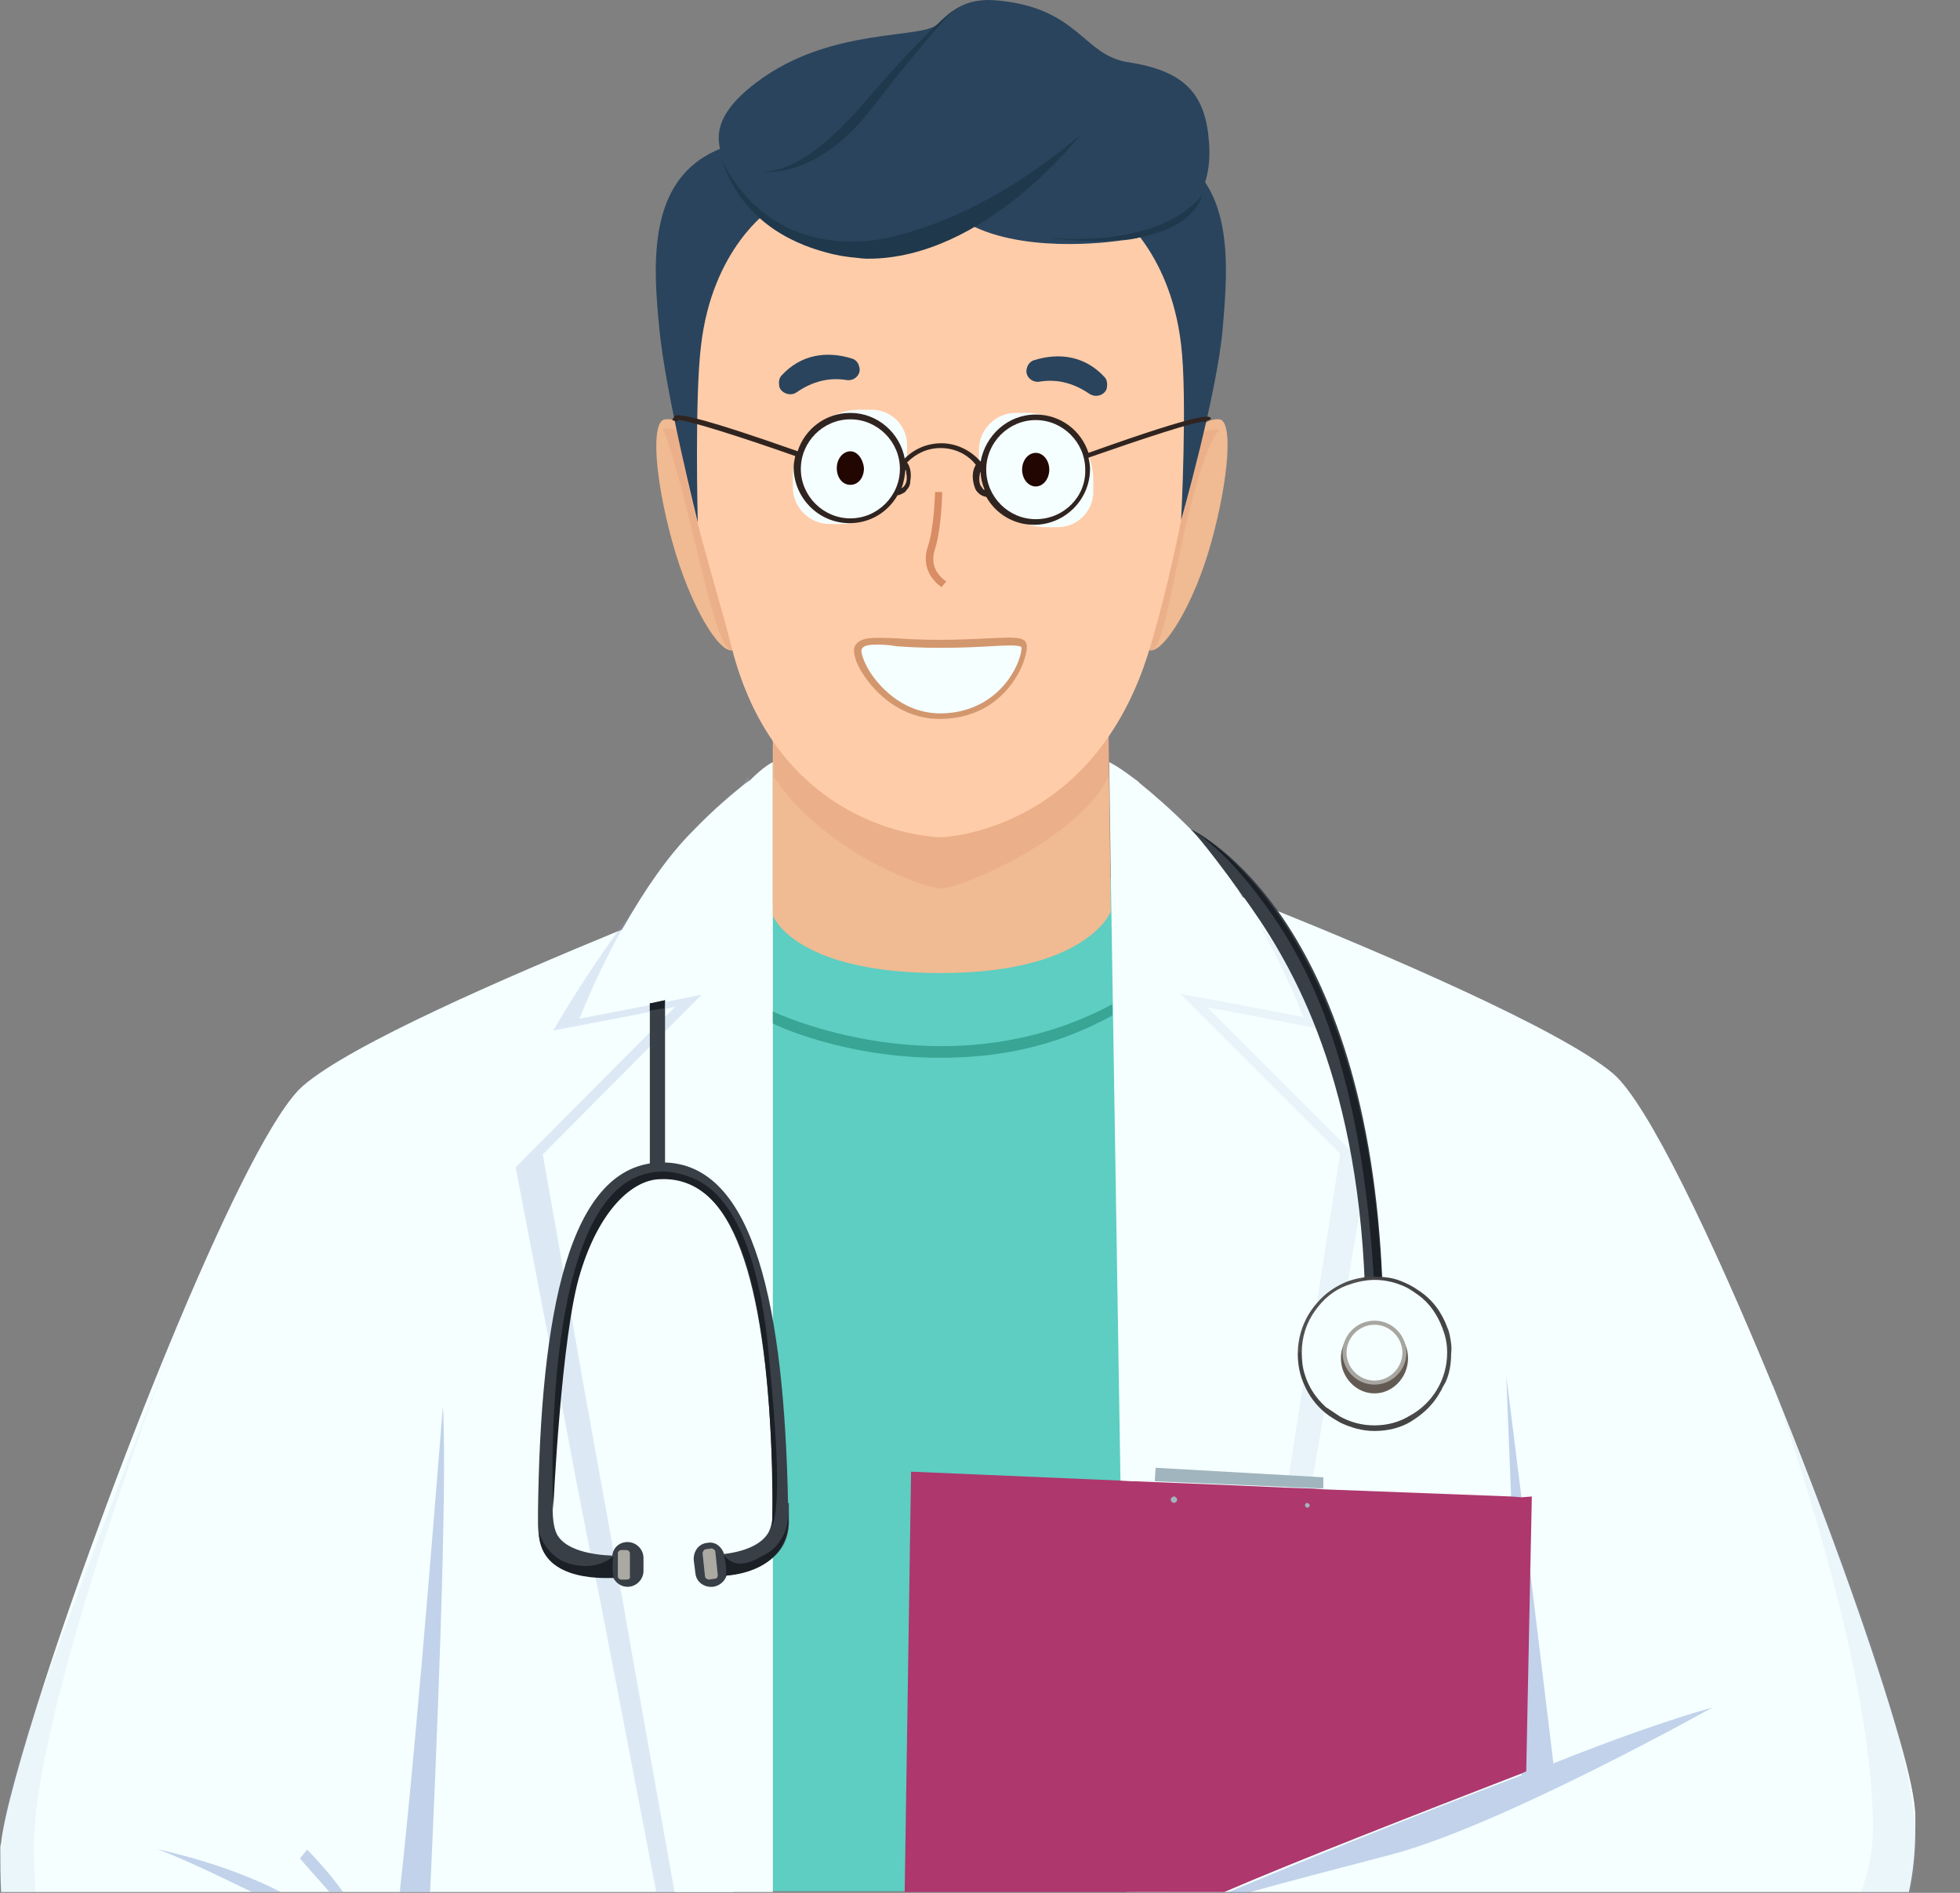 <svg width="29" height="28" viewBox="0 0 29 28" fill="none" xmlns="http://www.w3.org/2000/svg">
<rect x="0" y="0" width="29" height="28" fill="#808080" stroke="none"/>
<path d="M18.244 21.77C18.244 21.829 18.244 21.901 18.232 21.96C18.138 24.418 17.961 26.7 17.878 27.764C17.878 27.787 17.878 27.811 17.866 27.834C17.866 27.882 17.854 27.929 17.854 27.976H8.906C8.941 27.693 9.048 26.712 9.213 25.388C9.249 25.08 9.296 24.749 9.331 24.407C9.355 24.17 9.391 23.922 9.426 23.662C9.438 23.567 9.45 23.461 9.461 23.366C9.473 23.284 9.485 23.201 9.497 23.106C9.497 23.071 9.509 23.047 9.509 23.023C9.733 21.309 10.005 19.406 10.277 17.728C10.289 17.68 10.289 17.621 10.301 17.574C10.301 17.55 10.312 17.527 10.312 17.503C10.312 17.491 10.312 17.48 10.324 17.468C10.336 17.42 10.336 17.373 10.348 17.326C10.514 16.368 10.679 15.505 10.845 14.82C10.927 14.442 11.022 14.122 11.104 13.862C11.175 13.638 11.258 13.46 11.329 13.342C11.341 13.331 11.376 13.331 11.447 13.354C11.956 13.484 14.06 14.252 16.436 12.988C16.507 12.94 16.589 12.905 16.672 12.858C16.719 12.834 16.767 12.81 16.802 12.787C17.062 12.68 17.287 12.763 17.476 12.999C17.736 13.331 17.925 13.969 18.055 14.796C18.067 14.844 18.067 14.879 18.079 14.926C18.091 14.985 18.091 15.056 18.102 15.115C18.114 15.186 18.126 15.269 18.126 15.34C18.327 17.101 18.327 19.501 18.244 21.77Z" fill="#5DCEC1"/>
<path d="M28.339 26.865C28.339 26.924 28.339 26.983 28.339 27.043C28.339 27.409 28.304 27.716 28.244 27.988H16.814C16.802 27.291 16.802 26.581 16.802 25.86C16.79 24.513 16.778 23.165 16.755 21.901C16.707 17.763 16.66 14.454 16.66 14.454L16.79 14.217L17.464 13.011L17.511 12.929C17.511 12.929 17.819 13.047 18.303 13.236C18.327 13.248 18.362 13.26 18.386 13.271C18.398 13.283 18.421 13.283 18.433 13.295C18.54 13.342 18.658 13.378 18.776 13.425C20.395 14.075 23.091 15.222 23.871 15.884C24.379 16.321 25.325 18.307 26.223 20.482C26.223 20.494 26.235 20.494 26.235 20.506C26.282 20.624 26.329 20.742 26.377 20.86C27.098 22.645 27.76 24.513 28.103 25.719C28.256 26.25 28.339 26.652 28.339 26.865Z" fill="#F5FFFF"/>
<path d="M10.845 13.094V27.988H0.017C0.005 27.775 0.005 27.563 0.005 27.35C0.005 27.326 0.005 27.291 0.017 27.267V27.255C0.064 26.841 0.312 25.955 0.667 24.856C1.695 21.7 3.657 16.77 4.485 16.061C5.194 15.446 7.499 14.453 9.13 13.78C9.142 13.78 9.154 13.768 9.166 13.768C10.123 13.366 10.845 13.094 10.845 13.094Z" fill="#F5FFFF"/>
<path d="M21.873 25.435L20.703 26.132C20.679 26.144 20.644 26.144 20.62 26.132L19.391 25.435C19.367 25.423 19.343 25.388 19.343 25.364V22.763C19.343 22.716 19.379 22.681 19.426 22.681H21.826C21.873 22.681 21.909 22.716 21.909 22.763V25.352C21.909 25.388 21.897 25.411 21.873 25.435Z" fill="#F5FFFF"/>
<path d="M21.873 25.435L20.703 26.132C20.679 26.144 20.644 26.144 20.62 26.132L19.391 25.435C19.367 25.423 19.343 25.388 19.343 25.364V23.295C19.343 23.248 19.379 23.213 19.426 23.213H21.826C21.873 23.213 21.909 23.248 21.909 23.295V25.364C21.909 25.388 21.897 25.411 21.873 25.435Z" fill="#F5FFFF"/>
<g opacity="0.5">
<g opacity="0.5">
<path opacity="0.5" d="M20.23 17.267L19.946 18.945L19.934 18.981L19.923 19.016L19.615 20.813L19.604 20.849L19.592 20.884L19.426 21.841L19.403 22.007L19.355 22.255L19.343 22.302L18.433 27.681L18.126 27.728L17.854 27.775L17.18 27.882L17.216 28H16.778V11.475C16.778 11.475 16.802 11.51 16.849 11.581C16.968 11.746 17.239 12.113 17.807 12.692C17.972 12.858 18.138 13.047 18.291 13.236C18.386 13.342 18.481 13.461 18.563 13.579C19.202 14.418 19.674 15.245 19.674 15.245L18.067 14.938L17.866 14.903L18.09 15.127L20.23 17.267Z" fill="#8FA7D7"/>
</g>
</g>
<g opacity="0.5">
<path opacity="0.5" d="M11.306 27.988H9.71L9.213 25.399L8.859 23.567L8.811 23.343V23.331L8.788 23.201L8.776 23.165L8.74 23L8.516 21.853L8.338 20.908L8.291 20.671L8.268 20.565L8.22 20.34L8.126 19.856L7.629 17.267L9.828 15.056L9.993 14.891L9.84 14.926L8.185 15.245C8.185 15.245 8.575 14.56 9.13 13.791C9.166 13.744 9.19 13.709 9.225 13.662C9.473 13.331 9.757 12.988 10.053 12.692C10.62 12.113 10.904 11.746 11.01 11.581C11.057 11.51 11.081 11.475 11.081 11.475V11.522L11.116 13.886L11.175 18.26V18.496V18.744V18.933L11.187 19.359V19.418L11.235 22.858V23.071V23.201V23.213V23.284V23.603L11.306 27.988Z" fill="#8FA7D7"/>
</g>
<path d="M19.828 17.066L19.485 19.265L19.474 19.324L19.462 19.395L19.308 20.34L19.296 20.399L19.284 20.458L19.072 21.818L19.048 21.983L18.15 27.716L18.138 27.775L17.866 27.834L17.275 27.976V27.988H16.672L16.578 21.889L16.436 12.999L16.412 11.274C16.412 11.274 16.542 11.333 16.802 11.534C16.826 11.546 16.849 11.569 16.873 11.593C17.062 11.746 17.31 11.959 17.618 12.267C17.842 12.491 18.055 12.763 18.232 13.035C18.244 13.059 18.268 13.082 18.28 13.106C18.315 13.153 18.351 13.212 18.386 13.271C18.457 13.378 18.516 13.472 18.575 13.579C19.024 14.347 19.284 15.044 19.284 15.044L18.043 14.808L17.464 14.702L18.114 15.352L19.828 17.066Z" fill="#F5FFFF"/>
<path d="M11.435 11.274V27.988H9.981L9.343 24.418L9.201 23.603L9.166 23.437L9.142 23.284L9.083 22.976L8.622 20.423L8.492 19.678L8.457 19.465L8.445 19.418L8.409 19.217L8.35 18.874L8.031 17.078L9.851 15.245L10.076 15.021L10.383 14.713L10.088 14.773L9.863 14.82L8.575 15.068C8.575 15.068 8.799 14.477 9.178 13.791C9.201 13.756 9.225 13.709 9.249 13.673C9.52 13.2 9.863 12.68 10.253 12.29C10.572 11.959 10.833 11.746 11.022 11.593C11.045 11.581 11.069 11.557 11.093 11.546C11.317 11.321 11.435 11.274 11.435 11.274Z" fill="#F5FFFF"/>
<path d="M13.906 15.647C12.476 15.647 11.447 15.151 11.435 15.139V14.962C11.459 14.974 13.989 16.179 16.459 14.855V15.021C15.561 15.517 14.698 15.647 13.906 15.647Z" fill="#38A595"/>
<path opacity="0.5" d="M4.154 27.988H3.728C3.126 27.693 2.511 27.409 2.31 27.35C2.393 27.373 3.303 27.551 4.154 27.988Z" fill="#8FA7D7"/>
<path opacity="0.5" d="M5.076 27.988H4.875L4.438 27.492L4.544 27.362C4.579 27.397 4.839 27.657 5.076 27.988Z" fill="#8FA7D7"/>
<path opacity="0.5" d="M6.553 20.801C6.624 22.019 6.459 25.92 6.364 27.988H5.915C6.187 25.565 6.542 20.908 6.553 20.801Z" fill="#8FA7D7"/>
<path opacity="0.5" d="M25.337 25.258C25.337 25.258 22.275 26.972 20.632 27.421C19.781 27.645 19.001 27.846 18.457 28H18.15C19.001 27.645 20.809 26.901 22.511 26.262V26.25L22.358 22.137L22.287 20.352L22.511 22.149L22.642 23.26L22.984 26.085C23.871 25.73 24.71 25.435 25.337 25.258Z" fill="#8FA7D7"/>
<path opacity="0.1" d="M28.268 27.988H27.535C27.642 27.704 27.713 27.385 27.713 27.043C27.701 24.596 26.365 20.884 26.235 20.517C26.282 20.636 26.33 20.754 26.377 20.872C27.086 22.61 27.748 24.3 28.103 25.73C28.221 26.203 28.304 26.641 28.339 27.054C28.339 27.054 28.339 27.054 28.339 27.066C28.375 27.421 28.339 27.74 28.268 27.988Z" fill="#8FA7D7"/>
<path opacity="0.1" d="M0.501 27.35C0.501 27.563 0.513 27.775 0.525 27.988H0.005C-0.007 27.764 0.005 27.563 0.017 27.35C0.017 27.326 0.017 27.291 0.029 27.267V27.255C0.064 26.771 0.147 26.345 0.679 24.856C1.057 23.804 1.66 22.208 2.629 19.678C2.014 21.309 0.49 25.577 0.501 27.35Z" fill="#8FA7D7"/>
<path d="M22.665 22.137L22.642 23.236L22.582 26.203C22.559 26.215 22.523 26.227 22.5 26.239C20.975 26.83 19.154 27.539 18.114 27.988H13.386L13.48 21.77L16.554 21.901L16.743 21.912H16.79L17.086 21.924L18.232 21.971L19.048 22.007L19.391 22.019H19.414L19.58 22.031L22.358 22.137L22.512 22.149L22.665 22.137Z" fill="#AE376D"/>
<path d="M19.58 22.019V21.853L17.098 21.712L17.086 21.912L19.58 22.019Z" fill="#A1B5BF"/>
<path d="M17.417 22.184C17.417 22.208 17.393 22.232 17.369 22.232C17.346 22.232 17.322 22.208 17.322 22.184C17.322 22.16 17.346 22.137 17.369 22.137C17.393 22.137 17.417 22.16 17.417 22.184Z" fill="#A1B5BF"/>
<path d="M19.379 22.267C19.379 22.279 19.367 22.302 19.344 22.302C19.332 22.302 19.308 22.291 19.308 22.267C19.308 22.255 19.32 22.232 19.344 22.232C19.367 22.243 19.379 22.255 19.379 22.267Z" fill="#A1B5BF"/>
<path d="M17.925 8.011C17.665 8.957 17.204 9.678 17.003 9.619C17.003 9.619 17.145 9.016 17.334 8.058C17.547 6.947 17.582 6.167 18.043 6.203C18.244 6.226 18.185 7.065 17.925 8.011Z" fill="#F0BA92"/>
<g opacity="0.6">
<g opacity="0.6">
<path opacity="0.6" d="M17.582 7.621C17.346 8.567 17.204 9.678 17.015 9.619C17.015 9.619 17.216 8.768 17.405 7.81C17.618 6.699 17.606 6.309 18.055 6.356C18.043 6.344 17.866 6.463 17.582 7.621Z" fill="#D88D64"/>
</g>
</g>
<path d="M9.946 8.011C10.206 8.957 10.644 9.678 10.845 9.619C10.845 9.619 10.632 8.839 10.502 8.023C10.324 6.9 10.289 6.155 9.84 6.203C9.627 6.226 9.686 7.066 9.946 8.011Z" fill="#F0BA92"/>
<g opacity="0.6">
<g opacity="0.6">
<path opacity="0.6" d="M10.159 7.515C10.395 8.46 10.643 9.678 10.845 9.619C10.845 9.619 10.632 8.638 10.443 7.68C10.23 6.569 10.265 6.309 9.804 6.344C9.804 6.356 9.863 6.368 10.159 7.515Z" fill="#D88D64"/>
</g>
</g>
<path d="M16.436 13.484C16.436 13.484 16.093 14.394 13.918 14.394C11.743 14.394 11.435 13.543 11.435 13.543V10.777H16.4L16.436 13.484Z" fill="#F0BA92"/>
<g opacity="0.6">
<g opacity="0.6">
<path opacity="0.6" d="M16.412 11.475C15.963 12.409 14.213 13.141 13.93 13.141C13.646 13.141 12.157 12.574 11.447 11.486V10.044H16.412V11.475Z" fill="#D88D64"/>
</g>
</g>
<path d="M17.003 9.619C16.176 12.338 13.918 12.385 13.918 12.385C13.918 12.385 11.53 12.373 10.821 9.56C10.348 7.692 9.213 4.843 10.573 2.727C11.341 1.533 16.92 1.049 17.582 2.727C18.244 4.394 17.488 8.023 17.003 9.619Z" fill="#FFCCA9"/>
<path d="M15.135 9.512C15.23 9.583 14.946 10.576 13.918 10.588C13.055 10.6 12.617 9.701 12.7 9.571C12.795 9.406 13.138 9.512 13.894 9.512C14.627 9.512 15.041 9.43 15.135 9.512Z" fill="#F5FFFF"/>
<path d="M13.906 10.635C13.351 10.635 12.949 10.269 12.748 9.938C12.665 9.808 12.606 9.631 12.653 9.548C12.736 9.418 12.913 9.43 13.256 9.442C13.421 9.453 13.634 9.465 13.882 9.465C14.19 9.465 14.426 9.453 14.627 9.442C14.934 9.43 15.088 9.418 15.159 9.477C15.23 9.536 15.171 9.713 15.147 9.784C15.1 9.926 14.804 10.624 13.918 10.635C13.918 10.635 13.918 10.635 13.906 10.635ZM12.972 9.536C12.854 9.536 12.771 9.548 12.748 9.607C12.736 9.631 12.759 9.761 12.878 9.95C12.972 10.092 13.315 10.553 13.918 10.553H13.93C14.521 10.541 14.828 10.198 14.958 9.997C15.088 9.796 15.124 9.607 15.112 9.572C15.065 9.536 14.875 9.548 14.651 9.56C14.45 9.572 14.213 9.583 13.906 9.583C13.646 9.583 13.433 9.572 13.268 9.56C13.138 9.536 13.043 9.536 12.972 9.536Z" fill="#D3976E"/>
<path d="M13.93 8.685C13.812 8.602 13.622 8.401 13.729 8.082C13.823 7.81 13.835 7.278 13.835 7.278H13.941C13.941 7.302 13.93 7.822 13.835 8.118C13.752 8.366 13.882 8.519 14.001 8.602L13.93 8.685Z" fill="#D88D64"/>
<path d="M11.66 22.232C11.601 19.371 11.175 17.196 9.804 17.196C8.409 17.196 7.996 19.442 7.96 22.373V22.527C7.96 23.094 8.268 23.236 8.646 23.295C8.788 23.319 8.93 23.331 9.071 23.331C9.107 23.414 9.19 23.473 9.284 23.473C9.414 23.473 9.521 23.366 9.521 23.236V23.047C9.521 22.917 9.414 22.811 9.284 22.811C9.166 22.811 9.071 22.893 9.06 23.012C8.752 23 8.374 22.929 8.244 22.704C8.126 22.48 8.197 22.007 8.209 21.688C8.291 19.253 8.681 17.421 9.816 17.421C10.939 17.421 11.341 19.241 11.424 21.676C11.436 21.983 11.483 22.432 11.377 22.657C11.27 22.858 10.998 22.953 10.714 22.988C10.679 22.882 10.585 22.799 10.466 22.823C10.336 22.834 10.254 22.953 10.265 23.083L10.289 23.272C10.301 23.402 10.419 23.485 10.549 23.473C10.644 23.461 10.726 23.39 10.75 23.307C11.187 23.248 11.696 23.047 11.672 22.468V22.232C11.66 22.243 11.66 22.243 11.66 22.232Z" fill="#383F47"/>
<path d="M9.84 17.314H9.615V14.844L9.84 14.796V17.314Z" fill="#383F47"/>
<path d="M20.195 19.028C20.076 15.813 19.048 14.158 18.386 13.248C17.76 12.385 17.618 12.267 17.618 12.267C17.724 12.314 20.254 13.555 20.455 19.016L20.195 19.028Z" fill="#383F47"/>
<path d="M20.337 19.087C20.159 15.742 19.367 14.276 18.705 13.366C18.079 12.503 17.618 12.267 17.618 12.267C17.724 12.314 20.254 13.65 20.455 19.123L20.337 19.087Z" fill="#1A2026"/>
<path d="M21.446 20.008C21.446 20.623 20.949 21.119 20.335 21.119C19.72 21.119 19.224 20.623 19.224 20.008C19.224 19.394 19.72 18.897 20.335 18.897C20.949 18.909 21.446 19.394 21.446 20.008Z" fill="#F5FFFF"/>
<path d="M20.715 18.969C20.703 18.969 20.691 18.957 20.679 18.957C20.667 18.957 20.655 18.945 20.632 18.945C20.62 18.945 20.62 18.945 20.608 18.933C20.596 18.933 20.585 18.922 20.573 18.922C20.561 18.922 20.549 18.922 20.537 18.91H20.526H20.514C20.502 18.91 20.478 18.91 20.466 18.898H20.455H20.443H20.431C20.395 18.898 20.372 18.898 20.336 18.898C20.301 18.898 20.265 18.898 20.218 18.91C20.195 18.91 20.171 18.91 20.147 18.922H20.135H20.124H20.112H20.1C20.064 18.933 20.041 18.933 20.005 18.945C19.982 18.957 19.946 18.969 19.923 18.969L19.911 19.004C20.041 18.957 20.183 18.922 20.325 18.922C20.455 18.922 20.585 18.945 20.703 18.993C20.715 18.993 20.715 18.981 20.715 18.969ZM20.715 18.969C20.703 18.969 20.691 18.957 20.679 18.957C20.667 18.957 20.655 18.945 20.632 18.945C20.62 18.945 20.62 18.945 20.608 18.933C20.596 18.933 20.585 18.922 20.573 18.922C20.561 18.922 20.549 18.922 20.537 18.91H20.526H20.514C20.502 18.91 20.478 18.91 20.466 18.898H20.455H20.443H20.431C20.395 18.898 20.372 18.898 20.336 18.898C20.301 18.898 20.265 18.898 20.218 18.91C20.195 18.91 20.171 18.91 20.147 18.922H20.135H20.124H20.112H20.1C20.064 18.933 20.041 18.933 20.005 18.945C19.982 18.957 19.946 18.969 19.923 18.969L19.911 19.004C20.041 18.957 20.183 18.922 20.325 18.922C20.455 18.922 20.585 18.945 20.703 18.993C20.715 18.993 20.715 18.981 20.715 18.969ZM20.715 18.969C20.703 18.969 20.691 18.957 20.679 18.957C20.667 18.957 20.655 18.945 20.632 18.945C20.62 18.945 20.62 18.945 20.608 18.933C20.596 18.933 20.585 18.922 20.573 18.922C20.561 18.922 20.549 18.922 20.537 18.91H20.526H20.514C20.502 18.91 20.478 18.91 20.466 18.898H20.455H20.443H20.431C20.395 18.898 20.372 18.898 20.336 18.898C20.301 18.898 20.265 18.898 20.218 18.91C20.195 18.91 20.171 18.91 20.147 18.922H20.135H20.124H20.112H20.1C20.064 18.933 20.041 18.933 20.005 18.945C19.982 18.957 19.946 18.969 19.923 18.969L19.911 19.004C20.041 18.957 20.183 18.922 20.325 18.922C20.455 18.922 20.585 18.945 20.703 18.993C20.715 18.993 20.715 18.981 20.715 18.969ZM20.715 18.969C20.703 18.969 20.691 18.957 20.679 18.957C20.667 18.957 20.655 18.945 20.632 18.945C20.62 18.945 20.62 18.945 20.608 18.933C20.596 18.933 20.585 18.922 20.573 18.922C20.561 18.922 20.549 18.922 20.537 18.91H20.526H20.514C20.502 18.91 20.478 18.91 20.466 18.898H20.455H20.443H20.431C20.395 18.898 20.372 18.898 20.336 18.898C20.301 18.898 20.265 18.898 20.218 18.91C20.195 18.91 20.171 18.91 20.147 18.922H20.135H20.124H20.112H20.1C20.064 18.933 20.041 18.933 20.005 18.945C19.982 18.957 19.946 18.969 19.923 18.969L19.911 19.004C20.041 18.957 20.183 18.922 20.325 18.922C20.455 18.922 20.585 18.945 20.703 18.993C20.715 18.993 20.715 18.981 20.715 18.969ZM20.715 18.969C20.703 18.969 20.691 18.957 20.679 18.957C20.667 18.957 20.655 18.945 20.632 18.945C20.62 18.945 20.62 18.945 20.608 18.933C20.596 18.933 20.585 18.922 20.573 18.922C20.561 18.922 20.549 18.922 20.537 18.91H20.526H20.514C20.502 18.91 20.478 18.91 20.466 18.898H20.455H20.443H20.431C20.395 18.898 20.372 18.898 20.336 18.898C20.301 18.898 20.265 18.898 20.218 18.91C20.195 18.91 20.171 18.91 20.147 18.922H20.135H20.124H20.112H20.1C20.064 18.933 20.041 18.933 20.005 18.945C19.982 18.957 19.946 18.969 19.923 18.969L19.911 19.004C20.041 18.957 20.183 18.922 20.325 18.922C20.455 18.922 20.585 18.945 20.703 18.993C20.715 18.993 20.715 18.981 20.715 18.969ZM20.715 18.969C20.703 18.969 20.691 18.957 20.679 18.957C20.667 18.957 20.655 18.945 20.632 18.945C20.62 18.945 20.62 18.945 20.608 18.933C20.596 18.933 20.585 18.922 20.573 18.922C20.561 18.922 20.549 18.922 20.537 18.91H20.526H20.514C20.502 18.91 20.478 18.91 20.466 18.898H20.455H20.443H20.431C20.395 18.898 20.372 18.898 20.336 18.898C20.301 18.898 20.265 18.898 20.218 18.91C20.195 18.91 20.171 18.91 20.147 18.922H20.135H20.124H20.112H20.1C20.064 18.933 20.041 18.933 20.005 18.945C19.982 18.957 19.946 18.969 19.923 18.969L19.911 19.004C20.041 18.957 20.183 18.922 20.325 18.922C20.455 18.922 20.585 18.945 20.703 18.993C20.715 18.993 20.715 18.981 20.715 18.969ZM20.715 18.969C20.703 18.969 20.691 18.957 20.679 18.957C20.667 18.957 20.655 18.945 20.632 18.945C20.62 18.945 20.62 18.945 20.608 18.933C20.596 18.933 20.585 18.922 20.573 18.922C20.561 18.922 20.549 18.922 20.537 18.91H20.526H20.514C20.502 18.91 20.478 18.91 20.466 18.898H20.455H20.443H20.431C20.395 18.898 20.372 18.898 20.336 18.898C20.301 18.898 20.265 18.898 20.218 18.91C20.195 18.91 20.171 18.91 20.147 18.922H20.135H20.124H20.112H20.1C20.064 18.933 20.041 18.933 20.005 18.945C19.982 18.957 19.946 18.969 19.923 18.969L19.911 19.004C20.041 18.957 20.183 18.922 20.325 18.922C20.455 18.922 20.585 18.945 20.703 18.993C20.715 18.993 20.715 18.981 20.715 18.969ZM20.715 18.969C20.703 18.969 20.691 18.957 20.679 18.957C20.667 18.957 20.655 18.945 20.632 18.945C20.62 18.945 20.62 18.945 20.608 18.933C20.596 18.933 20.585 18.922 20.573 18.922C20.561 18.922 20.549 18.922 20.537 18.91H20.526H20.514C20.502 18.91 20.478 18.91 20.466 18.898H20.455H20.443H20.431C20.395 18.898 20.372 18.898 20.336 18.898C20.301 18.898 20.265 18.898 20.218 18.91C20.195 18.91 20.171 18.91 20.147 18.922H20.135H20.124H20.112H20.1C20.064 18.933 20.041 18.933 20.005 18.945C19.982 18.957 19.946 18.969 19.923 18.969L19.911 19.004C20.041 18.957 20.183 18.922 20.325 18.922C20.455 18.922 20.585 18.945 20.703 18.993C20.715 18.993 20.715 18.981 20.715 18.969ZM20.715 18.969C20.703 18.969 20.691 18.957 20.679 18.957C20.667 18.957 20.655 18.945 20.632 18.945C20.62 18.945 20.62 18.945 20.608 18.933C20.596 18.933 20.585 18.922 20.573 18.922C20.561 18.922 20.549 18.922 20.537 18.91H20.526H20.514C20.502 18.91 20.478 18.91 20.466 18.898H20.455H20.443H20.431C20.395 18.898 20.372 18.898 20.336 18.898C20.301 18.898 20.265 18.898 20.218 18.91C20.195 18.91 20.171 18.91 20.147 18.922H20.135H20.124H20.112H20.1C20.064 18.933 20.041 18.933 20.005 18.945C19.982 18.957 19.946 18.969 19.923 18.969L19.911 19.004C20.041 18.957 20.183 18.922 20.325 18.922C20.455 18.922 20.585 18.945 20.703 18.993C20.715 18.993 20.715 18.981 20.715 18.969ZM20.715 18.969C20.703 18.969 20.691 18.957 20.679 18.957C20.667 18.957 20.655 18.945 20.632 18.945C20.62 18.945 20.62 18.945 20.608 18.933C20.596 18.933 20.585 18.922 20.573 18.922C20.561 18.922 20.549 18.922 20.537 18.91H20.526H20.514C20.502 18.91 20.478 18.91 20.466 18.898H20.455H20.443H20.431C20.395 18.898 20.372 18.898 20.336 18.898C20.301 18.898 20.265 18.898 20.218 18.91C20.195 18.91 20.171 18.91 20.147 18.922H20.135H20.124H20.112H20.1C20.064 18.933 20.041 18.933 20.005 18.945C19.982 18.957 19.946 18.969 19.923 18.969L19.911 19.004C20.041 18.957 20.183 18.922 20.325 18.922C20.455 18.922 20.585 18.945 20.703 18.993C20.715 18.993 20.715 18.981 20.715 18.969ZM20.715 18.969C20.703 18.969 20.691 18.957 20.679 18.957C20.667 18.957 20.655 18.945 20.632 18.945C20.62 18.945 20.62 18.945 20.608 18.933C20.596 18.933 20.585 18.922 20.573 18.922C20.561 18.922 20.549 18.922 20.537 18.91H20.526H20.514C20.502 18.91 20.478 18.91 20.466 18.898H20.455H20.443H20.431C20.395 18.898 20.372 18.898 20.336 18.898C20.301 18.898 20.265 18.898 20.218 18.91C20.195 18.91 20.171 18.91 20.147 18.922H20.135H20.124H20.112H20.1C20.064 18.933 20.041 18.933 20.005 18.945C19.982 18.957 19.946 18.969 19.923 18.969L19.911 19.004C20.041 18.957 20.183 18.922 20.325 18.922C20.455 18.922 20.585 18.945 20.703 18.993C20.715 18.993 20.715 18.981 20.715 18.969ZM20.715 18.969C20.703 18.969 20.691 18.957 20.679 18.957C20.667 18.957 20.655 18.945 20.632 18.945C20.62 18.945 20.62 18.945 20.608 18.933C20.596 18.933 20.585 18.922 20.573 18.922C20.561 18.922 20.549 18.922 20.537 18.91H20.526H20.514C20.502 18.91 20.478 18.91 20.466 18.898H20.455H20.443H20.431C20.395 18.898 20.372 18.898 20.336 18.898C20.301 18.898 20.265 18.898 20.218 18.91C20.195 18.91 20.171 18.91 20.147 18.922H20.135H20.124H20.112H20.1C20.064 18.933 20.041 18.933 20.005 18.945C19.982 18.957 19.946 18.969 19.923 18.969L19.911 19.004C20.041 18.957 20.183 18.922 20.325 18.922C20.455 18.922 20.585 18.945 20.703 18.993C20.715 18.993 20.715 18.981 20.715 18.969ZM20.715 18.969C20.703 18.969 20.691 18.957 20.679 18.957C20.667 18.957 20.655 18.945 20.632 18.945C20.62 18.945 20.62 18.945 20.608 18.933C20.596 18.933 20.585 18.922 20.573 18.922C20.561 18.922 20.549 18.922 20.537 18.91H20.526H20.514C20.502 18.91 20.478 18.91 20.466 18.898H20.455H20.443H20.431C20.395 18.898 20.372 18.898 20.336 18.898C20.301 18.898 20.265 18.898 20.218 18.91C20.195 18.91 20.171 18.91 20.147 18.922H20.135H20.124H20.112H20.1C20.064 18.933 20.041 18.933 20.005 18.945C19.982 18.957 19.946 18.969 19.923 18.969L19.911 19.004C20.041 18.957 20.183 18.922 20.325 18.922C20.455 18.922 20.585 18.945 20.703 18.993C20.715 18.993 20.715 18.981 20.715 18.969ZM20.715 18.969C20.703 18.969 20.691 18.957 20.679 18.957C20.667 18.957 20.655 18.945 20.632 18.945C20.62 18.945 20.62 18.945 20.608 18.933C20.596 18.933 20.585 18.922 20.573 18.922C20.561 18.922 20.549 18.922 20.537 18.91H20.526H20.514C20.502 18.91 20.478 18.91 20.466 18.898H20.455H20.443H20.431C20.395 18.898 20.372 18.898 20.336 18.898C20.301 18.898 20.265 18.898 20.218 18.91C20.195 18.91 20.171 18.91 20.147 18.922H20.135H20.124H20.112H20.1C20.064 18.933 20.041 18.933 20.005 18.945C19.982 18.957 19.946 18.969 19.923 18.969L19.911 19.004C20.041 18.957 20.183 18.922 20.325 18.922C20.455 18.922 20.585 18.945 20.703 18.993C20.715 18.993 20.715 18.981 20.715 18.969ZM20.715 18.969C20.703 18.969 20.691 18.957 20.679 18.957C20.667 18.957 20.655 18.945 20.632 18.945C20.62 18.945 20.62 18.945 20.608 18.933C20.596 18.933 20.585 18.922 20.573 18.922C20.561 18.922 20.549 18.922 20.537 18.91H20.526H20.514C20.502 18.91 20.478 18.91 20.466 18.898H20.455H20.443H20.431C20.395 18.898 20.372 18.898 20.336 18.898C20.301 18.898 20.265 18.898 20.218 18.91C20.195 18.91 20.171 18.91 20.147 18.922H20.135H20.124H20.112H20.1C20.064 18.933 20.041 18.933 20.005 18.945C19.982 18.957 19.946 18.969 19.923 18.969L19.911 19.004C20.041 18.957 20.183 18.922 20.325 18.922C20.455 18.922 20.585 18.945 20.703 18.993C20.715 18.993 20.715 18.981 20.715 18.969ZM21.459 19.796C21.448 19.737 21.436 19.678 21.412 19.631C21.329 19.406 21.188 19.217 20.986 19.087C20.904 19.028 20.809 18.981 20.715 18.945C20.596 18.898 20.466 18.886 20.336 18.886C20.195 18.886 20.064 18.91 19.934 18.957C19.757 19.028 19.604 19.134 19.485 19.276C19.308 19.477 19.202 19.737 19.202 20.033C19.202 20.198 19.237 20.352 19.296 20.482C19.367 20.648 19.474 20.789 19.604 20.896C19.674 20.955 19.757 21.002 19.84 21.049C19.994 21.12 20.159 21.168 20.336 21.168C20.537 21.168 20.727 21.12 20.88 21.026C20.892 21.014 20.904 21.014 20.916 21.002C21.081 20.896 21.223 20.754 21.317 20.577C21.329 20.565 21.329 20.553 21.341 20.529C21.353 20.506 21.377 20.47 21.388 20.447C21.448 20.317 21.471 20.175 21.471 20.021C21.483 19.938 21.471 19.867 21.459 19.796ZM20.336 21.085C20.147 21.085 19.982 21.038 19.828 20.955C19.757 20.908 19.686 20.86 19.615 20.813C19.474 20.683 19.367 20.529 19.308 20.34C19.273 20.234 19.261 20.127 19.261 20.009C19.261 19.773 19.332 19.56 19.462 19.383C19.58 19.217 19.733 19.087 19.923 19.016C20.053 18.969 20.195 18.933 20.336 18.933C20.466 18.933 20.596 18.957 20.715 19.004C20.821 19.04 20.904 19.099 20.986 19.158C21.152 19.276 21.27 19.454 21.341 19.643C21.353 19.678 21.365 19.714 21.377 19.749C21.4 19.832 21.412 19.915 21.412 20.009C21.412 20.411 21.188 20.766 20.857 20.943C20.703 21.038 20.526 21.085 20.336 21.085ZM20.715 18.969C20.703 18.969 20.691 18.957 20.679 18.957C20.667 18.957 20.655 18.945 20.632 18.945C20.62 18.945 20.62 18.945 20.608 18.933C20.596 18.933 20.585 18.922 20.573 18.922C20.561 18.922 20.549 18.922 20.537 18.91H20.526H20.514C20.502 18.91 20.478 18.91 20.466 18.898H20.455H20.443H20.431C20.395 18.898 20.372 18.898 20.336 18.898C20.301 18.898 20.265 18.898 20.218 18.91C20.195 18.91 20.171 18.91 20.147 18.922H20.135H20.124H20.112H20.1C20.064 18.933 20.041 18.933 20.005 18.945C19.982 18.957 19.946 18.969 19.923 18.969L19.911 19.004C20.041 18.957 20.183 18.922 20.325 18.922C20.455 18.922 20.585 18.945 20.703 18.993C20.715 18.993 20.715 18.981 20.715 18.969ZM20.715 18.969C20.703 18.969 20.691 18.957 20.679 18.957C20.667 18.957 20.655 18.945 20.632 18.945C20.62 18.945 20.62 18.945 20.608 18.933C20.596 18.933 20.585 18.922 20.573 18.922C20.561 18.922 20.549 18.922 20.537 18.91H20.526H20.514C20.502 18.91 20.478 18.91 20.466 18.898H20.455H20.443H20.431C20.395 18.898 20.372 18.898 20.336 18.898C20.301 18.898 20.265 18.898 20.218 18.91C20.195 18.91 20.171 18.91 20.147 18.922H20.135H20.124H20.112H20.1C20.064 18.933 20.041 18.933 20.005 18.945C19.982 18.957 19.946 18.969 19.923 18.969L19.911 19.004C20.041 18.957 20.183 18.922 20.325 18.922C20.455 18.922 20.585 18.945 20.703 18.993C20.715 18.993 20.715 18.981 20.715 18.969ZM20.715 18.969C20.703 18.969 20.691 18.957 20.679 18.957C20.667 18.957 20.655 18.945 20.632 18.945C20.62 18.945 20.62 18.945 20.608 18.933C20.596 18.933 20.585 18.922 20.573 18.922C20.561 18.922 20.549 18.922 20.537 18.91H20.526H20.514C20.502 18.91 20.478 18.91 20.466 18.898H20.455H20.443H20.431C20.395 18.898 20.372 18.898 20.336 18.898C20.301 18.898 20.265 18.898 20.218 18.91C20.195 18.91 20.171 18.91 20.147 18.922H20.135H20.124H20.112H20.1C20.064 18.933 20.041 18.933 20.005 18.945C19.982 18.957 19.946 18.969 19.923 18.969L19.911 19.004C20.041 18.957 20.183 18.922 20.325 18.922C20.455 18.922 20.585 18.945 20.703 18.993C20.715 18.993 20.715 18.981 20.715 18.969ZM20.715 18.969C20.703 18.969 20.691 18.957 20.679 18.957C20.667 18.957 20.655 18.945 20.632 18.945C20.62 18.945 20.62 18.945 20.608 18.933C20.596 18.933 20.585 18.922 20.573 18.922C20.561 18.922 20.549 18.922 20.537 18.91H20.526H20.514C20.502 18.91 20.478 18.91 20.466 18.898H20.455H20.443H20.431C20.395 18.898 20.372 18.898 20.336 18.898C20.301 18.898 20.265 18.898 20.218 18.91C20.195 18.91 20.171 18.91 20.147 18.922H20.135H20.124H20.112H20.1C20.064 18.933 20.041 18.933 20.005 18.945C19.982 18.957 19.946 18.969 19.923 18.969L19.911 19.004C20.041 18.957 20.183 18.922 20.325 18.922C20.455 18.922 20.585 18.945 20.703 18.993C20.715 18.993 20.715 18.981 20.715 18.969ZM20.715 18.969C20.703 18.969 20.691 18.957 20.679 18.957C20.667 18.957 20.655 18.945 20.632 18.945C20.62 18.945 20.62 18.945 20.608 18.933C20.596 18.933 20.585 18.922 20.573 18.922C20.561 18.922 20.549 18.922 20.537 18.91H20.526H20.514C20.502 18.91 20.478 18.91 20.466 18.898H20.455H20.443H20.431C20.395 18.898 20.372 18.898 20.336 18.898C20.301 18.898 20.265 18.898 20.218 18.91C20.195 18.91 20.171 18.91 20.147 18.922H20.135H20.124H20.112H20.1C20.064 18.933 20.041 18.933 20.005 18.945C19.982 18.957 19.946 18.969 19.923 18.969L19.911 19.004C20.041 18.957 20.183 18.922 20.325 18.922C20.455 18.922 20.585 18.945 20.703 18.993C20.715 18.993 20.715 18.981 20.715 18.969ZM20.715 18.969C20.703 18.969 20.691 18.957 20.679 18.957C20.667 18.957 20.655 18.945 20.632 18.945C20.62 18.945 20.62 18.945 20.608 18.933C20.596 18.933 20.585 18.922 20.573 18.922C20.561 18.922 20.549 18.922 20.537 18.91H20.526H20.514C20.502 18.91 20.478 18.91 20.466 18.898H20.455H20.443H20.431C20.395 18.898 20.372 18.898 20.336 18.898C20.301 18.898 20.265 18.898 20.218 18.91C20.195 18.91 20.171 18.91 20.147 18.922H20.135H20.124H20.112H20.1C20.064 18.933 20.041 18.933 20.005 18.945C19.982 18.957 19.946 18.969 19.923 18.969L19.911 19.004C20.041 18.957 20.183 18.922 20.325 18.922C20.455 18.922 20.585 18.945 20.703 18.993C20.715 18.993 20.715 18.981 20.715 18.969ZM20.715 18.969C20.703 18.969 20.691 18.957 20.679 18.957C20.667 18.957 20.655 18.945 20.632 18.945C20.62 18.945 20.62 18.945 20.608 18.933C20.596 18.933 20.585 18.922 20.573 18.922C20.561 18.922 20.549 18.922 20.537 18.91H20.526H20.514C20.502 18.91 20.478 18.91 20.466 18.898H20.455H20.443H20.431C20.395 18.898 20.372 18.898 20.336 18.898C20.301 18.898 20.265 18.898 20.218 18.91C20.195 18.91 20.171 18.91 20.147 18.922H20.135H20.124H20.112H20.1C20.064 18.933 20.041 18.933 20.005 18.945C19.982 18.957 19.946 18.969 19.923 18.969L19.911 19.004C20.041 18.957 20.183 18.922 20.325 18.922C20.455 18.922 20.585 18.945 20.703 18.993C20.715 18.993 20.715 18.981 20.715 18.969ZM20.715 18.969C20.703 18.969 20.691 18.957 20.679 18.957C20.667 18.957 20.655 18.945 20.632 18.945C20.62 18.945 20.62 18.945 20.608 18.933C20.596 18.933 20.585 18.922 20.573 18.922C20.561 18.922 20.549 18.922 20.537 18.91H20.526H20.514C20.502 18.91 20.478 18.91 20.466 18.898H20.455H20.443H20.431C20.395 18.898 20.372 18.898 20.336 18.898C20.301 18.898 20.265 18.898 20.218 18.91C20.195 18.91 20.171 18.91 20.147 18.922H20.135H20.124H20.112H20.1C20.064 18.933 20.041 18.933 20.005 18.945C19.982 18.957 19.946 18.969 19.923 18.969L19.911 19.004C20.041 18.957 20.183 18.922 20.325 18.922C20.455 18.922 20.585 18.945 20.703 18.993C20.715 18.993 20.715 18.981 20.715 18.969ZM20.715 18.969C20.703 18.969 20.691 18.957 20.679 18.957C20.667 18.957 20.655 18.945 20.632 18.945C20.62 18.945 20.62 18.945 20.608 18.933C20.596 18.933 20.585 18.922 20.573 18.922C20.561 18.922 20.549 18.922 20.537 18.91H20.526H20.514C20.502 18.91 20.478 18.91 20.466 18.898H20.455H20.443H20.431C20.395 18.898 20.372 18.898 20.336 18.898C20.301 18.898 20.265 18.898 20.218 18.91C20.195 18.91 20.171 18.91 20.147 18.922H20.135H20.124H20.112H20.1C20.064 18.933 20.041 18.933 20.005 18.945C19.982 18.957 19.946 18.969 19.923 18.969L19.911 19.004C20.041 18.957 20.183 18.922 20.325 18.922C20.455 18.922 20.585 18.945 20.703 18.993C20.715 18.993 20.715 18.981 20.715 18.969ZM20.715 18.969C20.703 18.969 20.691 18.957 20.679 18.957C20.667 18.957 20.655 18.945 20.632 18.945C20.62 18.945 20.62 18.945 20.608 18.933C20.596 18.933 20.585 18.922 20.573 18.922C20.561 18.922 20.549 18.922 20.537 18.91H20.526H20.514C20.502 18.91 20.478 18.91 20.466 18.898H20.455H20.443H20.431C20.395 18.898 20.372 18.898 20.336 18.898C20.301 18.898 20.265 18.898 20.218 18.91C20.195 18.91 20.171 18.91 20.147 18.922H20.135H20.124H20.112H20.1C20.064 18.933 20.041 18.933 20.005 18.945C19.982 18.957 19.946 18.969 19.923 18.969L19.911 19.004C20.041 18.957 20.183 18.922 20.325 18.922C20.455 18.922 20.585 18.945 20.703 18.993C20.715 18.993 20.715 18.981 20.715 18.969ZM20.715 18.969C20.703 18.969 20.691 18.957 20.679 18.957C20.667 18.957 20.655 18.945 20.632 18.945C20.62 18.945 20.62 18.945 20.608 18.933C20.596 18.933 20.585 18.922 20.573 18.922C20.561 18.922 20.549 18.922 20.537 18.91H20.526H20.514C20.502 18.91 20.478 18.91 20.466 18.898H20.455H20.443H20.431C20.395 18.898 20.372 18.898 20.336 18.898C20.301 18.898 20.265 18.898 20.218 18.91C20.195 18.91 20.171 18.91 20.147 18.922H20.135H20.124H20.112H20.1C20.064 18.933 20.041 18.933 20.005 18.945C19.982 18.957 19.946 18.969 19.923 18.969L19.911 19.004C20.041 18.957 20.183 18.922 20.325 18.922C20.455 18.922 20.585 18.945 20.703 18.993C20.715 18.993 20.715 18.981 20.715 18.969ZM20.715 18.969C20.703 18.969 20.691 18.957 20.679 18.957C20.667 18.957 20.655 18.945 20.632 18.945C20.62 18.945 20.62 18.945 20.608 18.933C20.596 18.933 20.585 18.922 20.573 18.922C20.561 18.922 20.549 18.922 20.537 18.91H20.526H20.514C20.502 18.91 20.478 18.91 20.466 18.898H20.455H20.443H20.431C20.395 18.898 20.372 18.898 20.336 18.898C20.301 18.898 20.265 18.898 20.218 18.91C20.195 18.91 20.171 18.91 20.147 18.922H20.135H20.124H20.112H20.1C20.064 18.933 20.041 18.933 20.005 18.945C19.982 18.957 19.946 18.969 19.923 18.969L19.911 19.004C20.041 18.957 20.183 18.922 20.325 18.922C20.455 18.922 20.585 18.945 20.703 18.993C20.715 18.993 20.715 18.981 20.715 18.969ZM20.715 18.969C20.703 18.969 20.691 18.957 20.679 18.957C20.667 18.957 20.655 18.945 20.632 18.945C20.62 18.945 20.62 18.945 20.608 18.933C20.596 18.933 20.585 18.922 20.573 18.922C20.561 18.922 20.549 18.922 20.537 18.91H20.526H20.514C20.502 18.91 20.478 18.91 20.466 18.898H20.455H20.443H20.431C20.395 18.898 20.372 18.898 20.336 18.898C20.301 18.898 20.265 18.898 20.218 18.91C20.195 18.91 20.171 18.91 20.147 18.922H20.135H20.124H20.112H20.1C20.064 18.933 20.041 18.933 20.005 18.945C19.982 18.957 19.946 18.969 19.923 18.969L19.911 19.004C20.041 18.957 20.183 18.922 20.325 18.922C20.455 18.922 20.585 18.945 20.703 18.993C20.715 18.993 20.715 18.981 20.715 18.969ZM20.715 18.969C20.703 18.969 20.691 18.957 20.679 18.957C20.667 18.957 20.655 18.945 20.632 18.945C20.62 18.945 20.62 18.945 20.608 18.933C20.596 18.933 20.585 18.922 20.573 18.922C20.561 18.922 20.549 18.922 20.537 18.91H20.526H20.514C20.502 18.91 20.478 18.91 20.466 18.898H20.455H20.443H20.431C20.395 18.898 20.372 18.898 20.336 18.898C20.301 18.898 20.265 18.898 20.218 18.91C20.195 18.91 20.171 18.91 20.147 18.922H20.135H20.124H20.112H20.1C20.064 18.933 20.041 18.933 20.005 18.945C19.982 18.957 19.946 18.969 19.923 18.969L19.911 19.004C20.041 18.957 20.183 18.922 20.325 18.922C20.455 18.922 20.585 18.945 20.703 18.993C20.715 18.993 20.715 18.981 20.715 18.969ZM20.715 18.969C20.703 18.969 20.691 18.957 20.679 18.957C20.667 18.957 20.655 18.945 20.632 18.945C20.62 18.945 20.62 18.945 20.608 18.933C20.596 18.933 20.585 18.922 20.573 18.922C20.561 18.922 20.549 18.922 20.537 18.91H20.526H20.514C20.502 18.91 20.478 18.91 20.466 18.898H20.455H20.443H20.431C20.395 18.898 20.372 18.898 20.336 18.898C20.301 18.898 20.265 18.898 20.218 18.91C20.195 18.91 20.171 18.91 20.147 18.922H20.135H20.124H20.112H20.1C20.064 18.933 20.041 18.933 20.005 18.945C19.982 18.957 19.946 18.969 19.923 18.969L19.911 19.004C20.041 18.957 20.183 18.922 20.325 18.922C20.455 18.922 20.585 18.945 20.703 18.993C20.715 18.993 20.715 18.981 20.715 18.969Z" fill="#444444"/>
<g opacity="0.3">
<g opacity="0.3">
<path opacity="0.3" d="M20.892 21.014L20.608 20.423L20.809 19.879L21.424 19.619C21.412 19.619 21.779 20.399 20.892 21.014Z" fill="#F5FFFF"/>
</g>
</g>
<path d="M20.833 20.092C20.833 20.376 20.608 20.612 20.336 20.612C20.065 20.612 19.84 20.376 19.84 20.092C19.84 19.808 20.065 19.572 20.336 19.572C20.608 19.572 20.833 19.808 20.833 20.092Z" fill="#635B53"/>
<g opacity="0.4">
<g opacity="0.4">
<path opacity="0.4" d="M20.159 18.863L20.218 19.536L19.84 19.974L19.178 20.009C19.19 20.009 19.119 19.134 20.159 18.863Z" fill="#F5FFFF"/>
</g>
</g>
<path d="M20.786 20.009C20.786 20.258 20.585 20.447 20.348 20.447C20.1 20.447 19.911 20.246 19.911 20.009C19.911 19.761 20.112 19.572 20.348 19.572C20.585 19.572 20.786 19.773 20.786 20.009Z" fill="#F5FFFF"/>
<path d="M20.337 20.482C20.076 20.482 19.864 20.269 19.864 20.009C19.864 19.749 20.076 19.536 20.337 19.536C20.596 19.536 20.809 19.749 20.809 20.009C20.809 20.269 20.596 20.482 20.337 20.482ZM20.337 19.596C20.112 19.596 19.923 19.785 19.923 20.009C19.923 20.234 20.112 20.423 20.337 20.423C20.561 20.423 20.75 20.234 20.75 20.009C20.75 19.785 20.561 19.596 20.337 19.596Z" fill="#A8A6A0"/>
<path d="M20.514 20.068C20.514 20.163 20.431 20.246 20.337 20.246C20.242 20.246 20.159 20.163 20.159 20.068C20.159 19.974 20.242 19.891 20.337 19.891C20.431 19.891 20.514 19.962 20.514 20.068Z" fill="#F5FFFF"/>
<path d="M20.337 20.187C20.434 20.187 20.514 20.107 20.514 20.009C20.514 19.911 20.434 19.832 20.337 19.832C20.239 19.832 20.159 19.911 20.159 20.009C20.159 20.107 20.239 20.187 20.337 20.187Z" fill="#F5FFFF"/>
<path d="M9.272 23.366H9.19C9.166 23.366 9.142 23.343 9.142 23.319V22.976C9.142 22.953 9.166 22.929 9.19 22.929H9.272C9.296 22.929 9.32 22.953 9.32 22.976V23.319C9.331 23.343 9.308 23.366 9.272 23.366Z" fill="#AAA9A2"/>
<path d="M10.572 23.354L10.49 23.366C10.466 23.366 10.431 23.343 10.431 23.319L10.395 22.976C10.395 22.953 10.419 22.917 10.443 22.917L10.525 22.905C10.549 22.905 10.584 22.929 10.584 22.953L10.62 23.295C10.62 23.331 10.608 23.354 10.572 23.354Z" fill="#AAA9A2"/>
<g opacity="0.4">
<g opacity="0.4">
<path opacity="0.4" d="M20.23 19.631C19.97 19.714 19.958 19.95 19.958 19.95L20.206 19.974L20.277 19.903L20.23 19.631Z" fill="#F5FFFF"/>
</g>
</g>
<g opacity="0.4">
<g opacity="0.4">
<path opacity="0.4" d="M20.573 20.34C20.786 20.175 20.715 19.95 20.715 19.95L20.478 20.021L20.443 20.104L20.573 20.34Z" fill="#F5FFFF"/>
</g>
</g>
<path d="M10.324 7.727C10.324 7.727 9.851 5.836 9.757 4.879C9.662 3.921 9.568 2.645 10.643 2.207C11.719 1.77 11.388 3.106 11.388 3.106C11.388 3.106 10.537 3.673 10.372 5.115C10.277 5.883 10.324 7.727 10.324 7.727Z" fill="#2A445D"/>
<path d="M17.476 7.692C17.476 7.692 18.008 5.824 18.09 4.867C18.173 3.909 18.28 2.633 17.204 2.195C16.128 1.758 16.459 3.094 16.459 3.094C16.459 3.094 17.31 3.661 17.476 5.103C17.57 5.883 17.476 7.692 17.476 7.692Z" fill="#2A445D"/>
<path d="M16.601 3.555C16.601 3.555 15.289 3.768 14.414 3.354C14.154 3.236 12.913 3.768 12.334 3.661C11.235 3.46 10.75 2.562 10.726 2.467C10.667 2.195 10.395 1.817 11.199 1.214C12.298 0.387 13.658 0.588 13.882 0.351C14.107 0.115 14.343 -0.039 14.781 0.009C15.963 0.127 16.022 0.812 16.684 0.919C17.547 1.049 17.842 1.403 17.89 2.124C17.984 3.496 16.601 3.555 16.601 3.555Z" fill="#2A445D"/>
<path d="M14.095 0.162C14.095 0.162 13.729 0.422 12.795 1.51C11.873 2.585 11.388 2.526 11.282 2.538C11.282 2.538 12.086 2.68 12.925 1.569C13.788 0.458 14.095 0.162 14.095 0.162Z" fill="#1F384C"/>
<path d="M15.561 3.519C15.561 3.519 17.109 3.697 17.783 2.893C17.783 2.893 17.641 3.744 15.596 3.531L15.561 3.519Z" fill="#1F384C"/>
<path d="M13.008 3.543C11.187 3.803 10.655 2.29 10.667 2.325C10.951 3.236 11.684 3.59 12.216 3.732C12.381 3.779 12.535 3.803 12.688 3.815C12.771 3.827 12.83 3.827 12.83 3.827C14.568 3.838 15.986 1.994 15.986 1.994C14.804 2.999 13.752 3.401 13.008 3.543Z" fill="#1F384C"/>
<path d="M12.276 7.751C12.131 7.751 11.993 7.694 11.891 7.592C11.788 7.489 11.731 7.351 11.731 7.206V7.048C11.731 6.802 11.829 6.566 12.003 6.392L12.058 6.337C12.235 6.16 12.474 6.061 12.724 6.061H12.897C13.036 6.061 13.169 6.116 13.268 6.214C13.366 6.313 13.421 6.446 13.421 6.585V6.758C13.421 7.008 13.322 7.247 13.146 7.424L13.09 7.479C12.916 7.653 12.68 7.751 12.434 7.751H12.276Z" fill="#F5FFFF"/>
<path d="M16.176 7.274C16.176 7.413 16.12 7.546 16.022 7.645C15.924 7.743 15.79 7.798 15.651 7.798L15.478 7.798C15.228 7.798 14.989 7.699 14.812 7.523L14.757 7.467C14.583 7.293 14.485 7.057 14.485 6.811L14.485 6.653C14.485 6.508 14.543 6.37 14.645 6.268C14.747 6.165 14.886 6.108 15.03 6.108L15.189 6.108C15.434 6.108 15.671 6.206 15.844 6.38L15.9 6.435C16.076 6.612 16.176 6.851 16.176 7.101L16.176 7.274Z" fill="#F5FFFF"/>
<path d="M16.116 5.824C15.892 5.671 15.644 5.6 15.372 5.647C15.254 5.659 15.159 5.552 15.194 5.446C15.206 5.387 15.254 5.34 15.301 5.328C15.679 5.21 16.057 5.269 16.341 5.576C16.377 5.612 16.388 5.671 16.377 5.73V5.742C16.353 5.836 16.223 5.895 16.116 5.824Z" fill="#2A445D"/>
<path d="M15.325 7.196C15.435 7.196 15.525 7.084 15.525 6.947C15.525 6.81 15.435 6.699 15.325 6.699C15.213 6.699 15.123 6.81 15.123 6.947C15.123 7.084 15.213 7.196 15.325 7.196Z" fill="#210601"/>
<path d="M12.582 6.676C12.476 6.676 12.381 6.782 12.381 6.924C12.381 7.066 12.464 7.172 12.582 7.172C12.7 7.172 12.783 7.066 12.783 6.924C12.771 6.794 12.688 6.676 12.582 6.676Z" fill="#210601"/>
<path d="M16.105 6.699C15.998 6.368 15.691 6.132 15.325 6.132C14.911 6.132 14.58 6.439 14.509 6.829C14.367 6.664 14.154 6.557 13.93 6.557C13.717 6.557 13.528 6.64 13.386 6.782C13.315 6.404 12.984 6.108 12.582 6.108C12.216 6.108 11.908 6.345 11.802 6.675C10.431 6.191 10.1 6.132 10.005 6.144C9.982 6.144 9.958 6.191 9.946 6.214L10.017 6.238C10.017 6.238 10.029 6.226 10.029 6.214C10.147 6.203 10.998 6.475 11.766 6.746C11.755 6.806 11.743 6.853 11.743 6.912C11.743 7.361 12.109 7.739 12.57 7.739C12.878 7.739 13.138 7.574 13.28 7.326C13.303 7.326 13.327 7.314 13.35 7.302C13.374 7.29 13.398 7.278 13.409 7.255C13.445 7.219 13.469 7.172 13.469 7.113C13.492 6.983 13.457 6.888 13.421 6.841C13.551 6.711 13.717 6.628 13.918 6.628C14.131 6.628 14.32 6.723 14.438 6.876C14.402 6.936 14.379 7.018 14.402 7.136C14.414 7.184 14.426 7.243 14.462 7.278C14.485 7.302 14.497 7.314 14.521 7.326C14.544 7.337 14.568 7.349 14.592 7.349C14.733 7.598 14.993 7.763 15.301 7.763C15.75 7.763 16.128 7.397 16.128 6.936C16.128 6.876 16.116 6.817 16.105 6.77C16.885 6.498 17.736 6.214 17.831 6.238L17.913 6.203C17.925 6.144 17.89 6.061 16.105 6.699ZM12.582 7.668C12.18 7.668 11.849 7.337 11.849 6.936C11.849 6.534 12.18 6.203 12.582 6.203C12.984 6.203 13.315 6.534 13.315 6.936C13.315 7.337 12.984 7.668 12.582 7.668ZM13.398 7.16C13.386 7.184 13.374 7.196 13.362 7.207C13.362 7.207 13.35 7.219 13.339 7.219C13.374 7.136 13.386 7.042 13.398 6.947C13.409 6.959 13.409 6.983 13.409 6.995C13.421 7.054 13.421 7.113 13.398 7.16ZM14.544 7.231C14.533 7.219 14.521 7.196 14.509 7.184C14.485 7.136 14.485 7.066 14.497 7.018C14.497 7.006 14.509 6.983 14.509 6.971C14.509 7.066 14.533 7.16 14.568 7.243C14.556 7.243 14.544 7.243 14.544 7.231ZM15.325 7.68C14.923 7.68 14.592 7.349 14.592 6.947C14.592 6.545 14.923 6.214 15.325 6.214C15.726 6.214 16.057 6.545 16.057 6.947C16.069 7.349 15.738 7.68 15.325 7.68Z" fill="#302420"/>
<path d="M11.79 5.801C12.015 5.647 12.263 5.576 12.535 5.623C12.653 5.635 12.748 5.529 12.712 5.422C12.7 5.363 12.653 5.316 12.606 5.304C12.227 5.186 11.849 5.245 11.566 5.552C11.53 5.588 11.518 5.647 11.53 5.706V5.718C11.554 5.813 11.695 5.872 11.79 5.801Z" fill="#2A445D"/>
<path d="M8.185 22.338C8.185 22.338 7.972 17.964 9.45 17.397C9.781 17.267 10.1 17.349 10.336 17.468C11.116 17.881 11.317 19.371 11.376 20.056C11.459 20.931 11.577 22.22 11.424 22.574C11.424 22.574 11.483 20.541 11.14 19.064C10.797 17.586 10.159 17.42 9.745 17.444C9.331 17.468 8.859 17.929 8.587 18.827C8.303 19.726 8.185 22.338 8.185 22.338Z" fill="#1A2026"/>
<path d="M7.972 22.669C7.972 22.657 8.078 23.059 8.468 23.142C8.859 23.236 9.071 23.023 9.071 23.023C9.071 23.023 9.048 23.272 9.083 23.343C9.071 23.331 7.996 23.449 7.972 22.669Z" fill="#1A2026"/>
<path d="M11.66 22.361C11.66 22.35 11.672 22.539 11.601 22.692C11.459 22.964 11.341 22.976 11.199 23.059C10.844 23.248 10.714 23 10.714 23C10.714 23 10.762 23.236 10.738 23.307C10.738 23.307 11.743 23.284 11.66 22.361Z" fill="#1A2026"/>
<path d="M9.615 14.844L9.84 14.796L9.828 14.914L9.615 14.95V14.844Z" fill="#1A2026"/>
<g opacity="0.1">
<g opacity="0.1">
<g opacity="0.1">
<path opacity="0.1" d="M10.017 17.468L10.064 14.761L9.84 14.808L9.792 17.491C8.563 17.704 8.315 19.879 8.279 22.669V22.823C8.279 23.39 8.587 23.532 8.965 23.591C9.107 23.614 9.249 23.626 9.39 23.626C9.426 23.709 9.509 23.768 9.603 23.768C9.733 23.768 9.84 23.662 9.84 23.532V23.343C9.84 23.213 9.733 23.106 9.603 23.106C9.485 23.106 9.39 23.189 9.379 23.307C9.071 23.295 8.693 23.224 8.563 23C8.445 22.775 8.516 22.302 8.528 21.983C8.61 19.548 8.87 17.704 10.005 17.704C11.128 17.704 11.66 19.548 11.743 21.971C11.755 22.279 11.802 22.728 11.695 22.953C11.589 23.154 11.317 23.248 11.034 23.284C10.998 23.177 10.903 23.094 10.785 23.118C10.655 23.13 10.572 23.248 10.584 23.378L10.608 23.567C10.62 23.697 10.738 23.78 10.868 23.768C10.963 23.756 11.045 23.685 11.069 23.603C11.506 23.544 12.015 23.343 11.991 22.763V22.539V22.527C11.92 19.666 11.364 17.491 10.017 17.468Z" fill="#0E3368"/>
</g>
</g>
<g opacity="0.1">
<g opacity="0.1">
<path opacity="0.1" d="M21.022 19.654C20.797 14.276 18.303 13.059 18.197 13.011C18.197 13.011 18.339 13.129 18.965 13.992C19.615 14.891 20.632 16.522 20.762 19.666C20.218 19.737 19.805 20.198 19.805 20.766C19.805 21.38 20.301 21.877 20.916 21.877C21.53 21.877 22.027 21.38 22.027 20.766C22.027 20.186 21.589 19.714 21.022 19.654Z" fill="#0E3368"/>
</g>
</g>
</g>
</svg>
